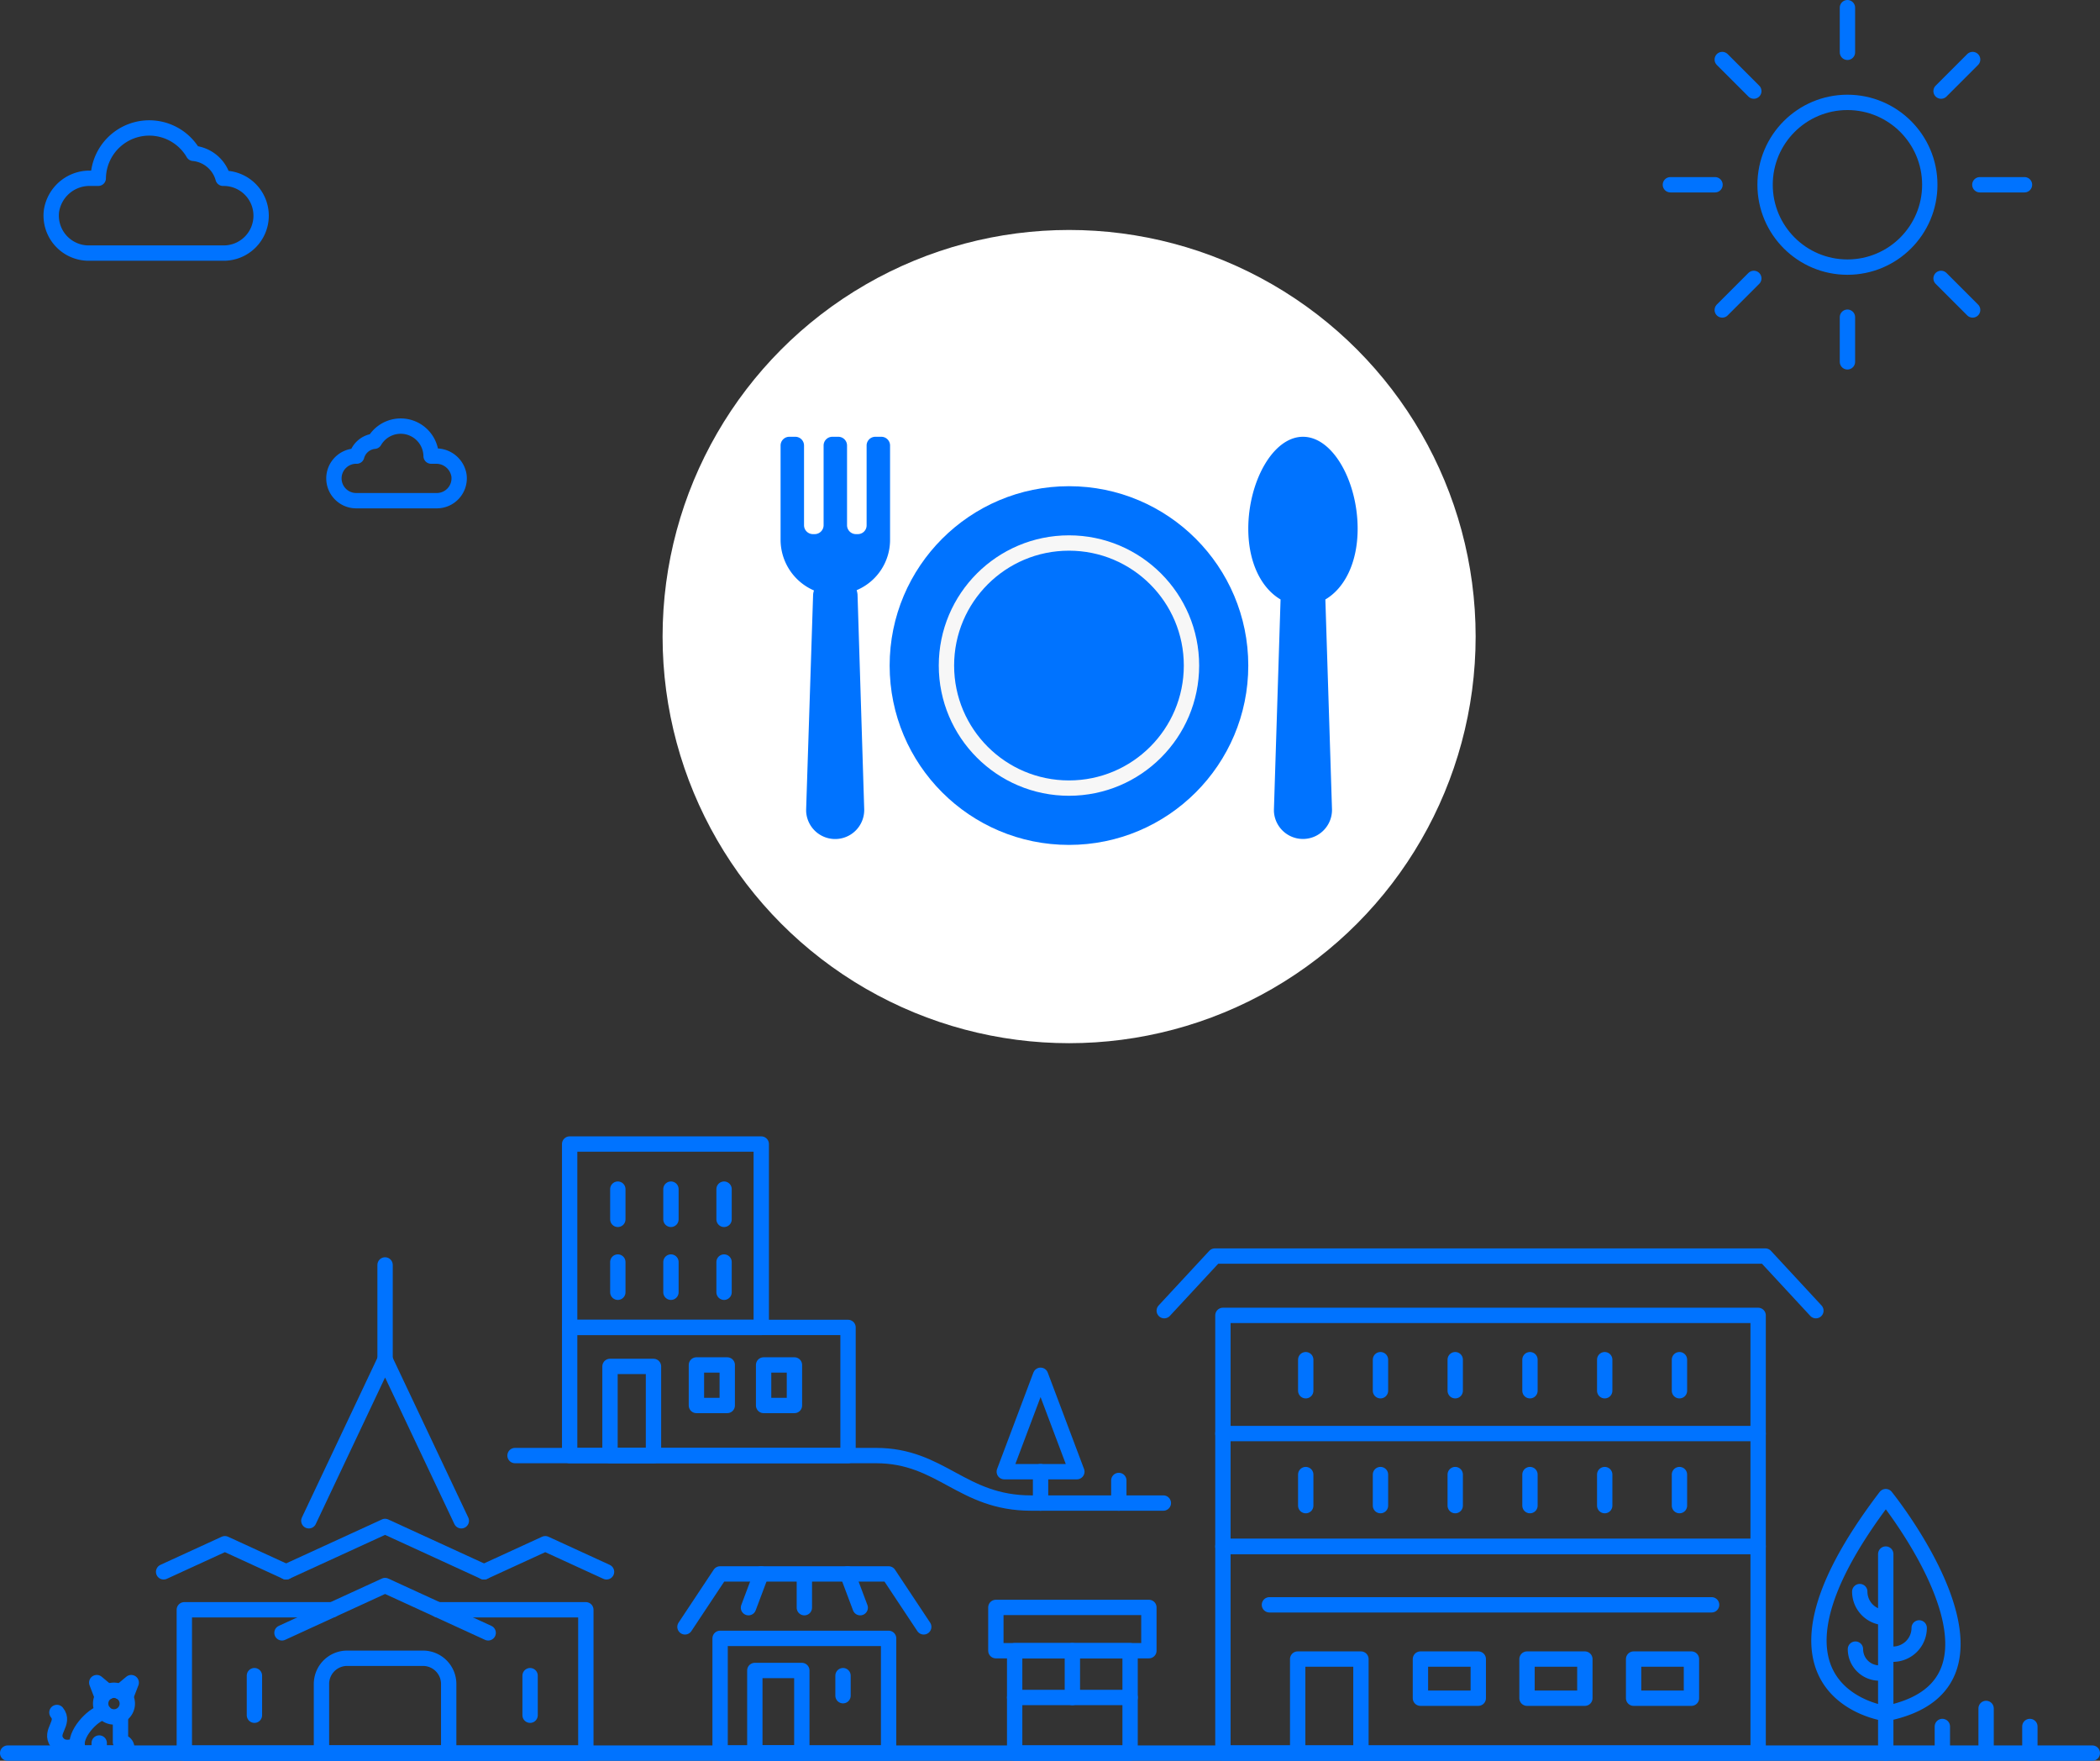 <svg xmlns="http://www.w3.org/2000/svg" width="273.781" height="229.508"><rect width="100%" height="100%" fill="#333333" stroke="none"/><g data-name="Group 2362"><g data-name="Group 2336"><g data-name="Group 2332" stroke-width="2" stroke="#0073ff" stroke-linecap="round" stroke-linejoin="round" fill="none"><path data-name="Rectangle 846" d="M159.434 171.453h69.778v30.121h-69.778z"/><path data-name="Line 1611" d="M159.434 186.855h69.778"/><path data-name="Path 1522" d="M236.742 170.84l-6.592-7.118h-71.764l-6.6 7.118"/></g><g data-name="Group 2333"><path data-name="Path 1523" d="M169.181 227.835v-11.583h8.247V228.5" fill="none" stroke="#0073ff" stroke-linecap="round" stroke-linejoin="round" stroke-width="2"/></g><g data-name="Group 2334" fill="none" stroke="#0073ff" stroke-linecap="round" stroke-linejoin="round" stroke-width="2"><path data-name="Line 1612" d="M218.954 181.276v-4.048"/><path data-name="Line 1613" d="M209.209 181.276v-4.048"/><path data-name="Line 1614" d="M199.465 177.228v4.048"/><path data-name="Line 1615" d="M189.72 181.276v-4.048"/><path data-name="Line 1616" d="M179.975 181.276v-4.048"/><path data-name="Line 1617" d="M170.231 181.276v-4.048"/></g><g data-name="Group 2335" fill="none" stroke="#0073ff" stroke-linecap="round" stroke-linejoin="round" stroke-width="2"><path data-name="Line 1618" d="M218.954 196.251v-4.048"/><path data-name="Line 1619" d="M209.209 196.251v-4.048"/><path data-name="Line 1620" d="M199.465 192.203v4.048"/><path data-name="Line 1621" d="M189.72 196.251v-4.048"/><path data-name="Line 1622" d="M179.975 196.251v-4.048"/><path data-name="Line 1623" d="M170.231 196.251v-4.048"/></g><path data-name="Rectangle 847" stroke-width="2" stroke="#0073ff" stroke-linecap="round" stroke-linejoin="round" fill="none" d="M159.434 201.574h69.778v26.924h-69.778z"/><path data-name="Line 1624" fill="none" stroke="#0073ff" stroke-linecap="round" stroke-linejoin="round" stroke-width="2" d="M165.499 209.18h57.647"/><path data-name="Rectangle 848" stroke-width="2" stroke="#0073ff" stroke-linecap="round" stroke-linejoin="round" fill="none" d="M185.184 216.252h7.541v5.101h-7.541z"/><path data-name="Rectangle 849" stroke-width="2" stroke="#0073ff" stroke-linecap="round" stroke-linejoin="round" fill="none" d="M199.08 216.252h7.541v5.101h-7.541z"/><path data-name="Rectangle 850" stroke-width="2" stroke="#0073ff" stroke-linecap="round" stroke-linejoin="round" fill="none" d="M212.976 216.252h7.541v5.101h-7.541z"/></g><g data-name="Group 2337"><path data-name="Path 1524" d="M272.78 228.508H1" fill="none" stroke="#0073ff" stroke-linecap="round" stroke-linejoin="round" stroke-width="2"/></g><path data-name="Path 1526" d="M29.082 23.237h0a4.454 4.454 0 0 0-3.872-3.251 6.651 6.651 0 0 0-12.4 3.251h-1.047a5.023 5.023 0 0 0-5.051 4.251 4.886 4.886 0 0 0 4.834 5.5h17.575a4.874 4.874 0 1 0-.038-9.747z" fill="none" stroke="#0073ff" stroke-linecap="round" stroke-linejoin="round" stroke-width="2"/><path data-name="Path 1527" d="M46.504 59.45h0a2.656 2.656 0 0 1 2.309-1.938 3.965 3.965 0 0 1 7.392 1.938h.624a3 3 0 0 1 3.011 2.535 2.913 2.913 0 0 1-2.882 3.276H46.482a2.906 2.906 0 1 1 .022-5.811z" fill="none" stroke="#0073ff" stroke-linecap="round" stroke-linejoin="round" stroke-width="2"/><g data-name="Group 2340" transform="translate(-5808.965 -1393.374)"><circle data-name="Ellipse 204" cx="53" cy="53" r="53" transform="translate(5895.347 1423.349)" fill="#fff"/><g data-name="Group 2339" fill="#0073ff"><g data-name="Group 2338"><circle data-name="Ellipse 205" cx="23.378" cy="23.378" r="23.378" transform="translate(5924.95 1456.748)"/><circle data-name="Ellipse 206" cx="15.973" cy="15.973" r="15.973" transform="translate(5932.355 1464.153)" stroke="#f7f7f7" stroke-width="2"/></g><path data-name="Path 1528" d="M5985.963 1462.285c0-6.081-3.191-11.979-7.128-11.979s-7.128 5.9-7.128 11.979c0 4.469 1.731 7.777 4.208 9.226l-.865 27.378v.239a3.788 3.788 0 0 0 7.571-.239l-.866-27.378c2.477-1.449 4.208-4.757 4.208-9.226z"/><path data-name="Path 1529" d="M5923.868 1450.306h-.785a1.14 1.14 0 0 0-1.136 1.136v10.417a1.139 1.139 0 0 1-1.136 1.135h-.28a1.165 1.165 0 0 1-1.136-1.135v-10.417a1.139 1.139 0 0 0-1.135-1.136h-.785a1.139 1.139 0 0 0-1.135 1.136v10.417a1.165 1.165 0 0 1-1.137 1.135h-.279a1.164 1.164 0 0 1-1.136-1.135v-10.417a1.14 1.14 0 0 0-1.136-1.136h-.785a1.14 1.14 0 0 0-1.136 1.136v12.309a7.209 7.209 0 0 0 4.354 6.588 2.208 2.208 0 0 0-.113.53l-.909 28.014v.227a3.788 3.788 0 0 0 7.572-.227l-.871-28.014a2.986 2.986 0 0 0-.114-.568 7.116 7.116 0 0 0 4.354-6.55v-12.309a1.14 1.14 0 0 0-1.136-1.136z"/></g></g><g data-name="Group 2345" stroke-width="2" stroke="#0073ff" stroke-linecap="round" stroke-linejoin="round" fill="none" transform="translate(-5808.965 -1393.374)"><circle data-name="Ellipse 207" cx="10.736" cy="10.736" r="10.736" transform="translate(6039.083 1406.719)"/><g data-name="Group 2341"><path data-name="Line 1625" d="M6049.819 1394.374v5.819"/><path data-name="Line 1626" d="M6049.819 1434.719v5.819"/></g><g data-name="Group 2342"><path data-name="Line 1627" d="M6067.082 1417.456h5.819"/><path data-name="Line 1628" d="M6032.556 1417.456h-5.819"/></g><g data-name="Group 2343"><path data-name="Line 1629" d="M6062.026 1405.249l4.115-4.115"/><path data-name="Line 1630" d="M6037.613 1429.662l-4.115 4.115"/></g><g data-name="Group 2344"><path data-name="Line 1631" d="M6062.026 1429.662l4.115 4.115"/><path data-name="Line 1632" d="M6037.613 1405.249l-4.115-4.115"/></g></g><g data-name="Group 2349"><path data-name="Path 1530" d="M43.316 209.826H24.03v18.681h52.347v-18.681H57.09" fill="none" stroke="#0073ff" stroke-linecap="round" stroke-linejoin="round" stroke-width="2"/><g data-name="Group 2346" fill="none" stroke="#0073ff" stroke-linecap="round" stroke-linejoin="round" stroke-width="2"><path data-name="Path 1531" d="M60.143 198.226l-9.94-21.018-9.94 21.018"/><path data-name="Line 1633" d="M50.203 164.879v12.331"/></g><g data-name="Group 2347" fill="none" stroke="#0073ff" stroke-linecap="round" stroke-linejoin="round" stroke-width="2"><path data-name="Path 1533" d="M63.1 204.882l-12.9-5.917-12.9 5.917"/><path data-name="Path 1534" d="M79.074 204.882l-7.987-3.665-7.987 3.665"/><path data-name="Path 1535" d="M37.306 204.882l-7.987-3.665-7.987 3.665"/></g><g data-name="Group 2348"><path data-name="Path 1536" d="M63.645 212.834l-13.442-6.167-13.441 6.167" fill="none" stroke="#0073ff" stroke-linecap="round" stroke-linejoin="round" stroke-width="2"/></g><path data-name="Rectangle 851" d="M45.261 216.146h9.885a3.351 3.351 0 0 1 3.351 3.351v9.011h0H41.91h0v-9.011a3.351 3.351 0 0 1 3.351-3.351z" fill="none" stroke="#0073ff" stroke-linecap="round" stroke-linejoin="round" stroke-width="2"/><path data-name="Line 1634" fill="none" stroke="#0073ff" stroke-linecap="round" stroke-linejoin="round" stroke-width="2" d="M69.11 218.413v5.158"/><path data-name="Line 1635" fill="none" stroke="#0073ff" stroke-linecap="round" stroke-linejoin="round" stroke-width="2" d="M33.17 218.413v5.158"/></g><path data-name="Path 1538" d="M245.848 223.353s-19.594-2.569 0-28.275c0 0 19.705 24.363 0 28.275zm4.36-11.163a3.432 3.432 0 0 1-3.433 3.427h-.927m-3.951-.662a3.118 3.118 0 0 0 3.12 3.116h.831m-3.388-10.615a3.387 3.387 0 0 0 3.388 3.386m0 17.656v-25.932" fill="none" stroke="#0073ff" stroke-linecap="round" stroke-linejoin="round" stroke-width="2"/><g data-name="Group 2350" fill="none" stroke="#0073ff" stroke-linecap="round" stroke-linejoin="round" stroke-width="2"><path data-name="Line 1636" d="M258.932 222.687v5.821"/><path data-name="Line 1637" d="M253.228 225.038v3.47"/><path data-name="Line 1638" d="M264.637 225.038v3.47"/></g><g data-name="Group 2351" stroke-width="2" stroke="#0073ff" stroke-linecap="round" stroke-linejoin="round" fill="none"><path data-name="Rectangle 852" d="M132.283 215.16h15.05v13.338h-15.05z"/><path data-name="Rectangle 853" d="M129.833 209.52h19.95v5.64h-19.95z"/><path data-name="Line 1639" d="M132.283 221.261h15.05"/><path data-name="Line 1640" d="M139.808 215.16v6.101"/></g><g data-name="Group 2353" fill="none" stroke="#0073ff" stroke-linecap="round" stroke-linejoin="round" stroke-width="2"><path data-name="Path 1539" d="M13.123 222.055a1.737 1.737 0 1 0 1.736-1.736 1.729 1.729 0 0 0-1.736 1.736z"/><g data-name="Group 2352"><path data-name="Path 1540" d="M13.235 220.942l-.622-1.621 1.438 1.2"/><path data-name="Path 1541" d="M16.485 220.942l.623-1.621-1.438 1.2"/></g><path data-name="Path 1542" d="M10.047 227.469s-1.716.864-2.612-.361c-1.039-1.42 1.1-2.515-.015-3.894"/><path data-name="Path 1543" d="M15.707 223.985v3.087a.742.742 0 0 1 .818.709c0 .586-.211.717-.86.717h-2.956"/><path data-name="Path 1544" d="M13.56 223.207c-1.114 0-3.619 2.409-3.516 4.22"/><path data-name="Path 1545" d="M12.935 227.193v.366s.064.939-1.176.939h-.574c-.922 0-1.143-.006-1.143-.879"/></g><g data-name="Group 2356" fill="none" stroke="#0073ff" stroke-linecap="round" stroke-linejoin="round" stroke-width="2"><path data-name="Path 1546" d="M67.145 189.726h47.05c8.544 0 11.169 6.19 20.223 6.19h17.249"/><g data-name="Group 2354"><path data-name="Path 1547" d="M130.93 191.826l4.731-12.565 4.731 12.565z"/><path data-name="Line 1641" d="M135.66 191.823v4.095"/></g><path data-name="Line 1642" d="M145.862 192.971v2.947"/><g data-name="Group 2355"><path data-name="Rectangle 854" d="M74.267 149.12h24.979v23.904H74.267z"/><path data-name="Rectangle 855" d="M74.267 173.024h36.293v16.704H74.267z"/><path data-name="Line 1643" d="M87.472 164.5v3.94"/><path data-name="Line 1644" d="M94.397 164.5v3.94"/><path data-name="Line 1645" d="M80.547 164.5v3.94"/><path data-name="Line 1646" d="M87.472 154.998v3.94"/><path data-name="Line 1647" d="M94.397 154.998v3.94"/><path data-name="Line 1648" d="M80.547 154.998v3.94"/><path data-name="Rectangle 856" d="M85.196 189.728h-5.67v-11.622h5.67z"/><path data-name="Rectangle 857" d="M90.793 177.916h4.019v5.281h-4.019z"/><path data-name="Rectangle 858" d="M99.553 177.916h4.019v5.281h-4.019z"/></g></g><g data-name="Group 2361"><g data-name="Group 2357"><path data-name="Rectangle 859" stroke-width="2" stroke="#0073ff" stroke-linecap="round" stroke-linejoin="round" fill="none" d="M93.881 213.553h21.969v14.944H93.881z"/></g><g data-name="Group 2360"><g data-name="Group 2358"><path data-name="Path 1548" d="M120.429 212.054l-4.579-6.9H93.881l-4.579 6.9" fill="none" stroke="#0073ff" stroke-linecap="round" stroke-linejoin="round" stroke-width="2"/></g><g data-name="Group 2359" fill="none" stroke="#0073ff" stroke-linecap="round" stroke-linejoin="round" stroke-width="2"><path data-name="Line 1649" d="M99.234 205.158l-1.653 4.396"/><path data-name="Line 1650" d="M110.495 205.158l1.653 4.396"/></g><path data-name="Line 1651" fill="none" stroke="#0073ff" stroke-linecap="round" stroke-linejoin="round" stroke-width="2" d="M104.865 205.526v4.028"/></g><path data-name="Rectangle 860" stroke-width="2" stroke="#0073ff" stroke-linecap="round" stroke-linejoin="round" fill="none" d="M98.408 217.739h6.127v10.758h-6.127z"/><path data-name="Line 1652" fill="none" stroke="#0073ff" stroke-linecap="round" stroke-linejoin="round" stroke-width="2" d="M109.906 218.413v2.612"/></g></g></svg>